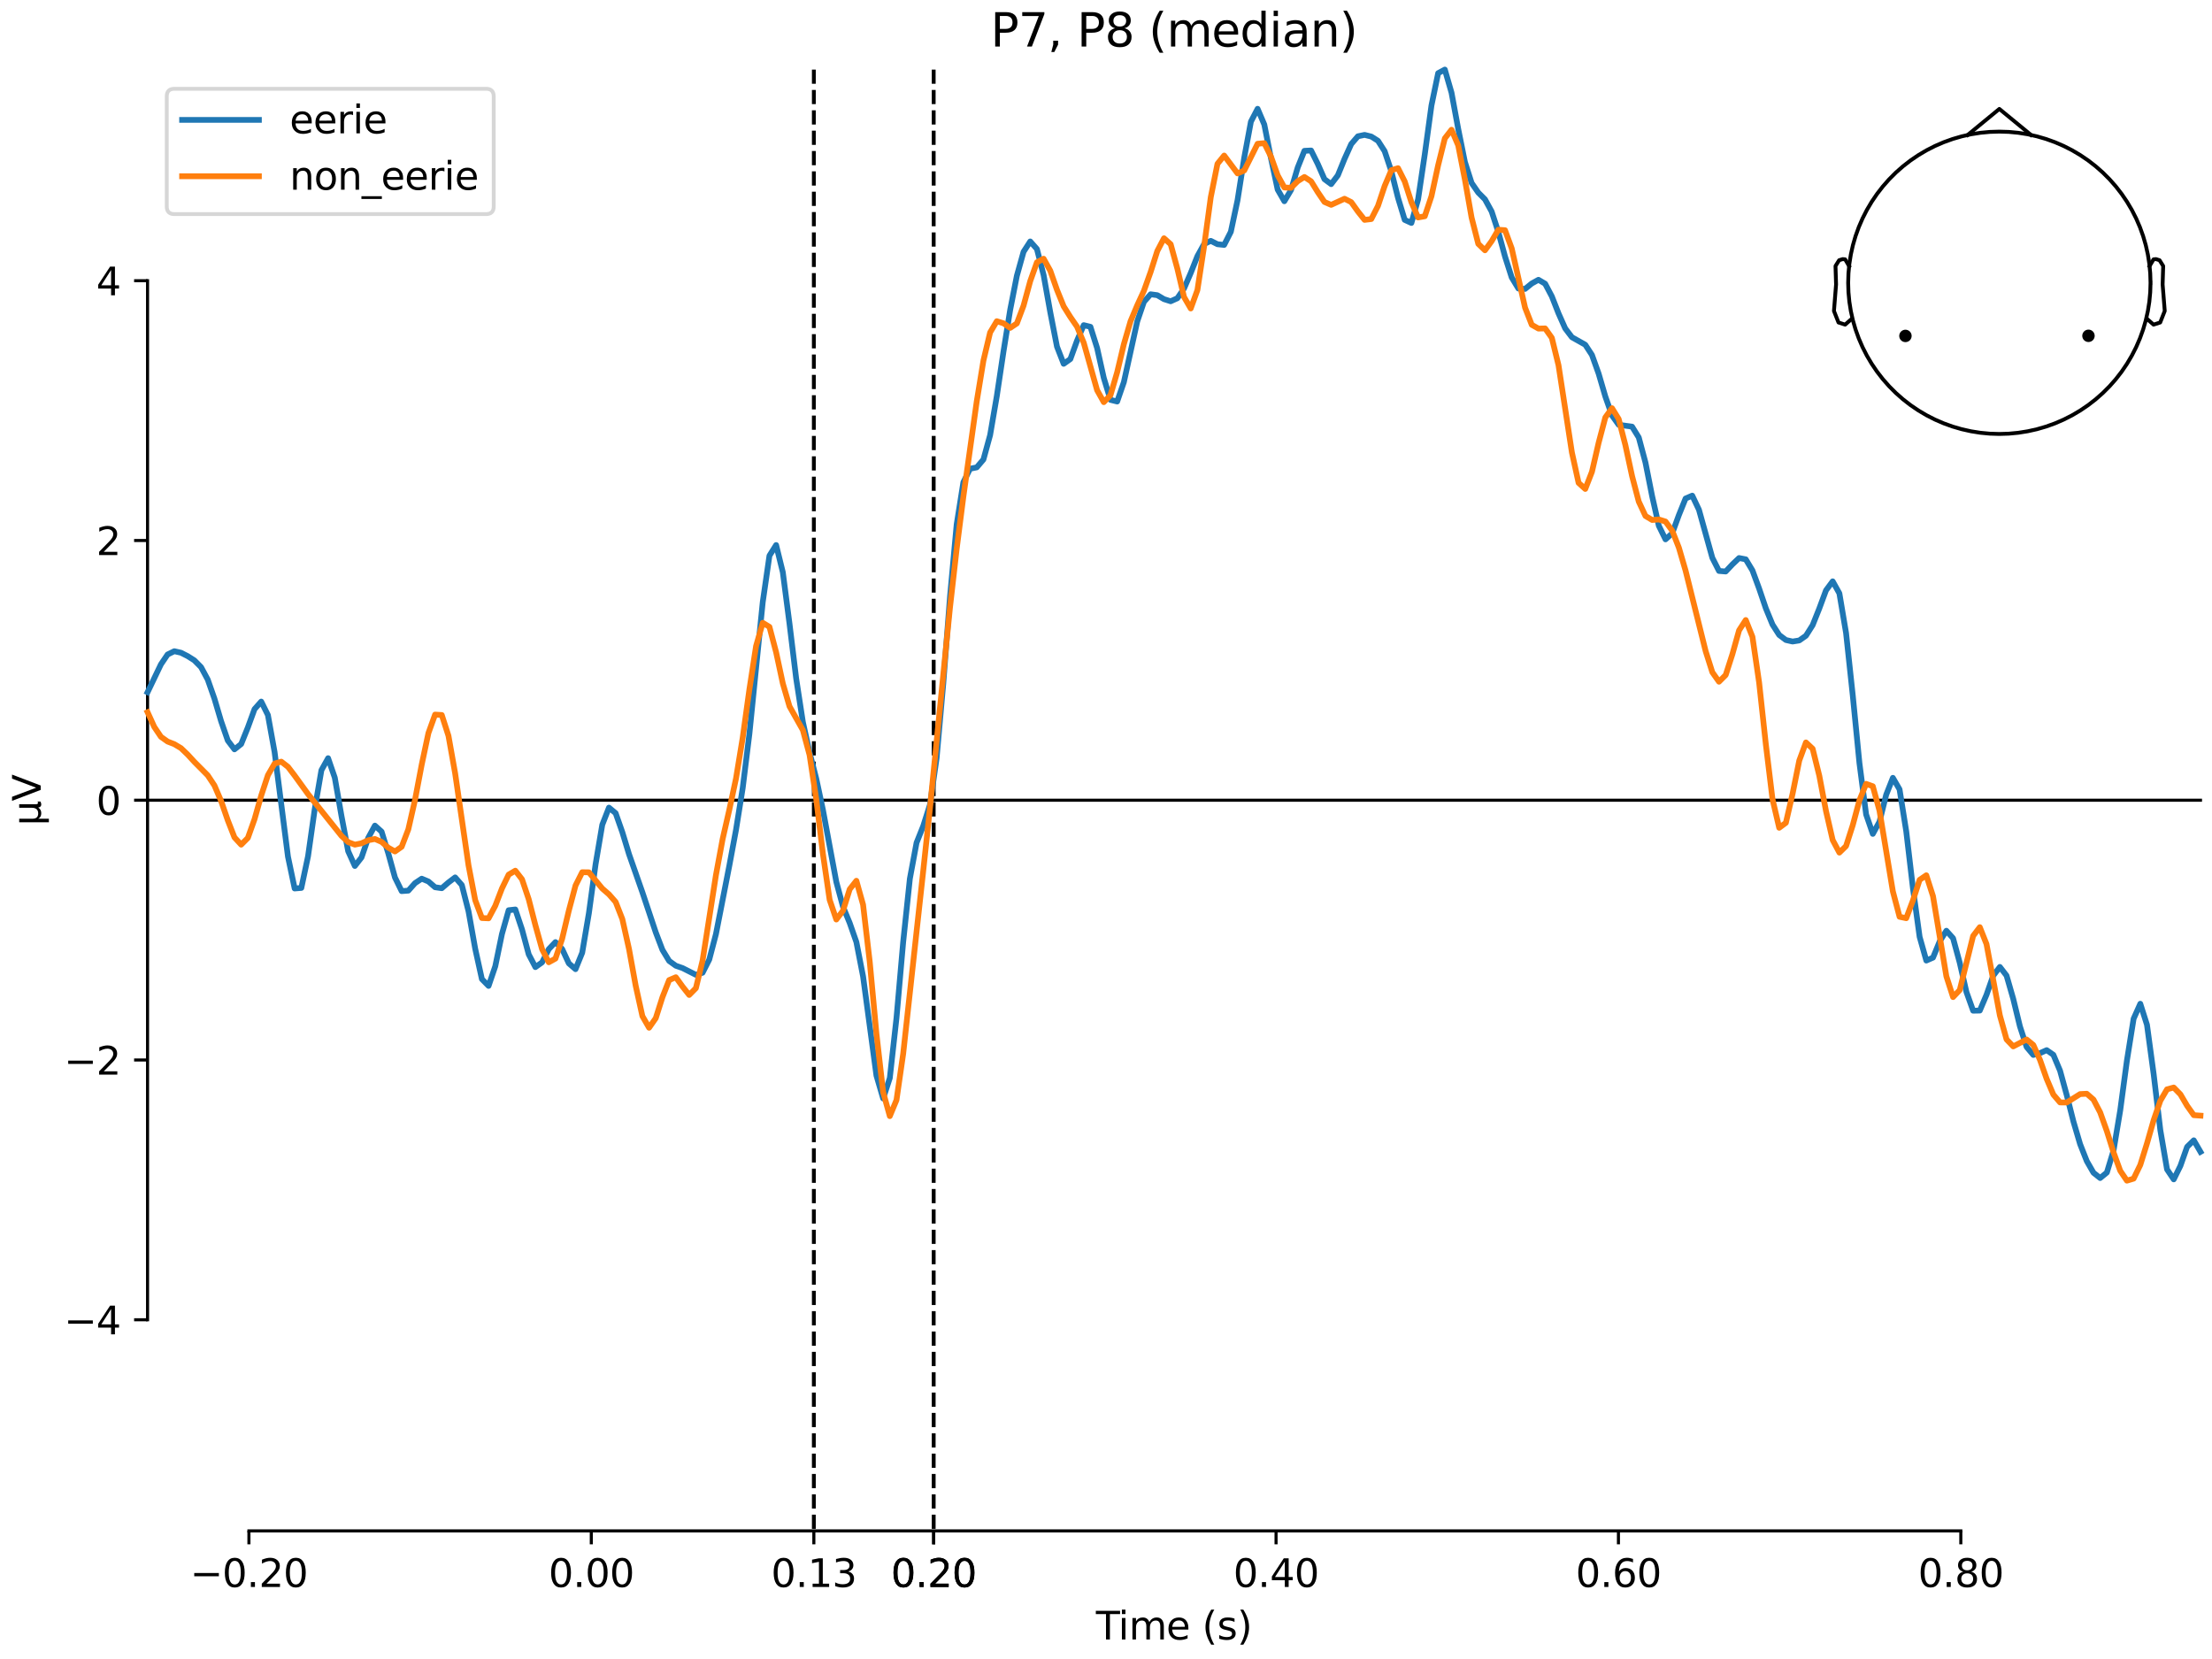 <?xml version="1.0" encoding="utf-8" standalone="no"?>
<!DOCTYPE svg PUBLIC "-//W3C//DTD SVG 1.1//EN"
  "http://www.w3.org/Graphics/SVG/1.1/DTD/svg11.dtd">
<svg xmlns:xlink="http://www.w3.org/1999/xlink" width="576pt" height="432pt" viewBox="0 0 576 432" xmlns="http://www.w3.org/2000/svg" version="1.1">
 <defs>
  <style type="text/css">*{stroke-linejoin: round; stroke-linecap: butt}</style>
 </defs>
 <g id="figure_1">
  <g id="patch_1">
   <path d="M 0 432 
L 576 432 
L 576 0 
L 0 0 
z
" style="fill: #ffffff"/>
  </g>
  <g id="axes_1">
   <g id="patch_2">
    <path d="M 38.421 398.644 
L 573 398.644 
L 573 18.118 
L 38.421 18.118 
L 38.421 398.644 
z
" style="fill: none; opacity: 0"/>
   </g>
   <g id="patch_3">
    <path d="M 38.421 343.665 
L 38.421 73.097 
" style="fill: none; stroke: #000000; stroke-width: 0.8; stroke-linejoin: miter; stroke-linecap: square"/>
   </g>
   <g id="LineCollection_1">
    <path d="M 211.924 18.118 
L 211.924 398.644 
" clip-path="url(#p8db4e93504)" style="fill: none; stroke-dasharray: 3.7,1.6; stroke-dashoffset: 0; stroke: #000000"/>
    <path d="M 243.128 18.118 
L 243.128 398.644 
" clip-path="url(#p8db4e93504)" style="fill: none; stroke-dasharray: 3.7,1.6; stroke-dashoffset: 0; stroke: #000000"/>
   </g>
   <g id="matplotlib.axis_1">
    <g id="xtick_1">
     <g id="line2d_1">
      <defs>
       <path id="m9a53e87ccb" d="M 0 0 
L 0 3.5 
" style="stroke: #000000; stroke-width: 0.8"/>
      </defs>
      <g>
       <use xlink:href="#m9a53e87ccb" x="64.819" y="398.644" style="stroke: #000000; stroke-width: 0.8"/>
      </g>
     </g>
     <g id="text_1">
      <!-- −0.20 -->
      <g transform="translate(49.496 413.242) scale(0.1 -0.1)">
       <defs>
        <path id="DejaVuSans-2212" d="M 678 2272 
L 4684 2272 
L 4684 1741 
L 678 1741 
L 678 2272 
z
" transform="scale(0.016)"/>
        <path id="DejaVuSans-30" d="M 2034 4250 
Q 1547 4250 1301 3770 
Q 1056 3291 1056 2328 
Q 1056 1369 1301 889 
Q 1547 409 2034 409 
Q 2525 409 2770 889 
Q 3016 1369 3016 2328 
Q 3016 3291 2770 3770 
Q 2525 4250 2034 4250 
z
M 2034 4750 
Q 2819 4750 3233 4129 
Q 3647 3509 3647 2328 
Q 3647 1150 3233 529 
Q 2819 -91 2034 -91 
Q 1250 -91 836 529 
Q 422 1150 422 2328 
Q 422 3509 836 4129 
Q 1250 4750 2034 4750 
z
" transform="scale(0.016)"/>
        <path id="DejaVuSans-2e" d="M 684 794 
L 1344 794 
L 1344 0 
L 684 0 
L 684 794 
z
" transform="scale(0.016)"/>
        <path id="DejaVuSans-32" d="M 1228 531 
L 3431 531 
L 3431 0 
L 469 0 
L 469 531 
Q 828 903 1448 1529 
Q 2069 2156 2228 2338 
Q 2531 2678 2651 2914 
Q 2772 3150 2772 3378 
Q 2772 3750 2511 3984 
Q 2250 4219 1831 4219 
Q 1534 4219 1204 4116 
Q 875 4013 500 3803 
L 500 4441 
Q 881 4594 1212 4672 
Q 1544 4750 1819 4750 
Q 2544 4750 2975 4387 
Q 3406 4025 3406 3419 
Q 3406 3131 3298 2873 
Q 3191 2616 2906 2266 
Q 2828 2175 2409 1742 
Q 1991 1309 1228 531 
z
" transform="scale(0.016)"/>
       </defs>
       <use xlink:href="#DejaVuSans-2212"/>
       <use xlink:href="#DejaVuSans-30" transform="translate(83.789 0)"/>
       <use xlink:href="#DejaVuSans-2e" transform="translate(147.412 0)"/>
       <use xlink:href="#DejaVuSans-32" transform="translate(179.199 0)"/>
       <use xlink:href="#DejaVuSans-30" transform="translate(242.822 0)"/>
      </g>
     </g>
    </g>
    <g id="xtick_2">
     <g id="line2d_2">
      <g>
       <use xlink:href="#m9a53e87ccb" x="153.973" y="398.644" style="stroke: #000000; stroke-width: 0.8"/>
      </g>
     </g>
     <g id="text_2">
      <!-- 0.00 -->
      <g transform="translate(142.84 413.242) scale(0.1 -0.1)">
       <use xlink:href="#DejaVuSans-30"/>
       <use xlink:href="#DejaVuSans-2e" transform="translate(63.623 0)"/>
       <use xlink:href="#DejaVuSans-30" transform="translate(95.41 0)"/>
       <use xlink:href="#DejaVuSans-30" transform="translate(159.033 0)"/>
      </g>
     </g>
    </g>
    <g id="xtick_3">
     <g id="line2d_3">
      <g>
       <use xlink:href="#m9a53e87ccb" x="211.924" y="398.644" style="stroke: #000000; stroke-width: 0.8"/>
      </g>
     </g>
     <g id="text_3">
      <!-- 0.13 -->
      <g transform="translate(200.791 413.242) scale(0.1 -0.1)">
       <defs>
        <path id="DejaVuSans-31" d="M 794 531 
L 1825 531 
L 1825 4091 
L 703 3866 
L 703 4441 
L 1819 4666 
L 2450 4666 
L 2450 531 
L 3481 531 
L 3481 0 
L 794 0 
L 794 531 
z
" transform="scale(0.016)"/>
        <path id="DejaVuSans-33" d="M 2597 2516 
Q 3050 2419 3304 2112 
Q 3559 1806 3559 1356 
Q 3559 666 3084 287 
Q 2609 -91 1734 -91 
Q 1441 -91 1130 -33 
Q 819 25 488 141 
L 488 750 
Q 750 597 1062 519 
Q 1375 441 1716 441 
Q 2309 441 2620 675 
Q 2931 909 2931 1356 
Q 2931 1769 2642 2001 
Q 2353 2234 1838 2234 
L 1294 2234 
L 1294 2753 
L 1863 2753 
Q 2328 2753 2575 2939 
Q 2822 3125 2822 3475 
Q 2822 3834 2567 4026 
Q 2313 4219 1838 4219 
Q 1578 4219 1281 4162 
Q 984 4106 628 3988 
L 628 4550 
Q 988 4650 1302 4700 
Q 1616 4750 1894 4750 
Q 2613 4750 3031 4423 
Q 3450 4097 3450 3541 
Q 3450 3153 3228 2886 
Q 3006 2619 2597 2516 
z
" transform="scale(0.016)"/>
       </defs>
       <use xlink:href="#DejaVuSans-30"/>
       <use xlink:href="#DejaVuSans-2e" transform="translate(63.623 0)"/>
       <use xlink:href="#DejaVuSans-31" transform="translate(95.41 0)"/>
       <use xlink:href="#DejaVuSans-33" transform="translate(159.033 0)"/>
      </g>
     </g>
    </g>
    <g id="xtick_4">
     <g id="line2d_4">
      <g>
       <use xlink:href="#m9a53e87ccb" x="243.128" y="398.644" style="stroke: #000000; stroke-width: 0.8"/>
      </g>
     </g>
     <g id="text_4">
      <!-- 0.20 -->
      <g transform="translate(231.995 413.242) scale(0.1 -0.1)">
       <use xlink:href="#DejaVuSans-30"/>
       <use xlink:href="#DejaVuSans-2e" transform="translate(63.623 0)"/>
       <use xlink:href="#DejaVuSans-32" transform="translate(95.41 0)"/>
       <use xlink:href="#DejaVuSans-30" transform="translate(159.033 0)"/>
      </g>
     </g>
    </g>
    <g id="xtick_5">
     <g id="line2d_5">
      <g>
       <use xlink:href="#m9a53e87ccb" x="243.128" y="398.644" style="stroke: #000000; stroke-width: 0.8"/>
      </g>
     </g>
     <g id="text_5">
      <!-- 0.20 -->
      <g transform="translate(231.995 413.242) scale(0.1 -0.1)">
       <use xlink:href="#DejaVuSans-30"/>
       <use xlink:href="#DejaVuSans-2e" transform="translate(63.623 0)"/>
       <use xlink:href="#DejaVuSans-32" transform="translate(95.41 0)"/>
       <use xlink:href="#DejaVuSans-30" transform="translate(159.033 0)"/>
      </g>
     </g>
    </g>
    <g id="xtick_6">
     <g id="line2d_6">
      <g>
       <use xlink:href="#m9a53e87ccb" x="332.282" y="398.644" style="stroke: #000000; stroke-width: 0.8"/>
      </g>
     </g>
     <g id="text_6">
      <!-- 0.40 -->
      <g transform="translate(321.15 413.242) scale(0.1 -0.1)">
       <defs>
        <path id="DejaVuSans-34" d="M 2419 4116 
L 825 1625 
L 2419 1625 
L 2419 4116 
z
M 2253 4666 
L 3047 4666 
L 3047 1625 
L 3713 1625 
L 3713 1100 
L 3047 1100 
L 3047 0 
L 2419 0 
L 2419 1100 
L 313 1100 
L 313 1709 
L 2253 4666 
z
" transform="scale(0.016)"/>
       </defs>
       <use xlink:href="#DejaVuSans-30"/>
       <use xlink:href="#DejaVuSans-2e" transform="translate(63.623 0)"/>
       <use xlink:href="#DejaVuSans-34" transform="translate(95.41 0)"/>
       <use xlink:href="#DejaVuSans-30" transform="translate(159.033 0)"/>
      </g>
     </g>
    </g>
    <g id="xtick_7">
     <g id="line2d_7">
      <g>
       <use xlink:href="#m9a53e87ccb" x="421.437" y="398.644" style="stroke: #000000; stroke-width: 0.8"/>
      </g>
     </g>
     <g id="text_7">
      <!-- 0.60 -->
      <g transform="translate(410.304 413.242) scale(0.1 -0.1)">
       <defs>
        <path id="DejaVuSans-36" d="M 2113 2584 
Q 1688 2584 1439 2293 
Q 1191 2003 1191 1497 
Q 1191 994 1439 701 
Q 1688 409 2113 409 
Q 2538 409 2786 701 
Q 3034 994 3034 1497 
Q 3034 2003 2786 2293 
Q 2538 2584 2113 2584 
z
M 3366 4563 
L 3366 3988 
Q 3128 4100 2886 4159 
Q 2644 4219 2406 4219 
Q 1781 4219 1451 3797 
Q 1122 3375 1075 2522 
Q 1259 2794 1537 2939 
Q 1816 3084 2150 3084 
Q 2853 3084 3261 2657 
Q 3669 2231 3669 1497 
Q 3669 778 3244 343 
Q 2819 -91 2113 -91 
Q 1303 -91 875 529 
Q 447 1150 447 2328 
Q 447 3434 972 4092 
Q 1497 4750 2381 4750 
Q 2619 4750 2861 4703 
Q 3103 4656 3366 4563 
z
" transform="scale(0.016)"/>
       </defs>
       <use xlink:href="#DejaVuSans-30"/>
       <use xlink:href="#DejaVuSans-2e" transform="translate(63.623 0)"/>
       <use xlink:href="#DejaVuSans-36" transform="translate(95.41 0)"/>
       <use xlink:href="#DejaVuSans-30" transform="translate(159.033 0)"/>
      </g>
     </g>
    </g>
    <g id="xtick_8">
     <g id="line2d_8">
      <g>
       <use xlink:href="#m9a53e87ccb" x="510.592" y="398.644" style="stroke: #000000; stroke-width: 0.8"/>
      </g>
     </g>
     <g id="text_8">
      <!-- 0.80 -->
      <g transform="translate(499.459 413.242) scale(0.1 -0.1)">
       <defs>
        <path id="DejaVuSans-38" d="M 2034 2216 
Q 1584 2216 1326 1975 
Q 1069 1734 1069 1313 
Q 1069 891 1326 650 
Q 1584 409 2034 409 
Q 2484 409 2743 651 
Q 3003 894 3003 1313 
Q 3003 1734 2745 1975 
Q 2488 2216 2034 2216 
z
M 1403 2484 
Q 997 2584 770 2862 
Q 544 3141 544 3541 
Q 544 4100 942 4425 
Q 1341 4750 2034 4750 
Q 2731 4750 3128 4425 
Q 3525 4100 3525 3541 
Q 3525 3141 3298 2862 
Q 3072 2584 2669 2484 
Q 3125 2378 3379 2068 
Q 3634 1759 3634 1313 
Q 3634 634 3220 271 
Q 2806 -91 2034 -91 
Q 1263 -91 848 271 
Q 434 634 434 1313 
Q 434 1759 690 2068 
Q 947 2378 1403 2484 
z
M 1172 3481 
Q 1172 3119 1398 2916 
Q 1625 2713 2034 2713 
Q 2441 2713 2670 2916 
Q 2900 3119 2900 3481 
Q 2900 3844 2670 4047 
Q 2441 4250 2034 4250 
Q 1625 4250 1398 4047 
Q 1172 3844 1172 3481 
z
" transform="scale(0.016)"/>
       </defs>
       <use xlink:href="#DejaVuSans-30"/>
       <use xlink:href="#DejaVuSans-2e" transform="translate(63.623 0)"/>
       <use xlink:href="#DejaVuSans-38" transform="translate(95.41 0)"/>
       <use xlink:href="#DejaVuSans-30" transform="translate(159.033 0)"/>
      </g>
     </g>
    </g>
    <g id="text_9">
     <!-- Time (s) -->
     <g transform="translate(285.381 426.92) scale(0.1 -0.1)">
      <defs>
       <path id="DejaVuSans-54" d="M -19 4666 
L 3928 4666 
L 3928 4134 
L 2272 4134 
L 2272 0 
L 1638 0 
L 1638 4134 
L -19 4134 
L -19 4666 
z
" transform="scale(0.016)"/>
       <path id="DejaVuSans-69" d="M 603 3500 
L 1178 3500 
L 1178 0 
L 603 0 
L 603 3500 
z
M 603 4863 
L 1178 4863 
L 1178 4134 
L 603 4134 
L 603 4863 
z
" transform="scale(0.016)"/>
       <path id="DejaVuSans-6d" d="M 3328 2828 
Q 3544 3216 3844 3400 
Q 4144 3584 4550 3584 
Q 5097 3584 5394 3201 
Q 5691 2819 5691 2113 
L 5691 0 
L 5113 0 
L 5113 2094 
Q 5113 2597 4934 2840 
Q 4756 3084 4391 3084 
Q 3944 3084 3684 2787 
Q 3425 2491 3425 1978 
L 3425 0 
L 2847 0 
L 2847 2094 
Q 2847 2600 2669 2842 
Q 2491 3084 2119 3084 
Q 1678 3084 1418 2786 
Q 1159 2488 1159 1978 
L 1159 0 
L 581 0 
L 581 3500 
L 1159 3500 
L 1159 2956 
Q 1356 3278 1631 3431 
Q 1906 3584 2284 3584 
Q 2666 3584 2933 3390 
Q 3200 3197 3328 2828 
z
" transform="scale(0.016)"/>
       <path id="DejaVuSans-65" d="M 3597 1894 
L 3597 1613 
L 953 1613 
Q 991 1019 1311 708 
Q 1631 397 2203 397 
Q 2534 397 2845 478 
Q 3156 559 3463 722 
L 3463 178 
Q 3153 47 2828 -22 
Q 2503 -91 2169 -91 
Q 1331 -91 842 396 
Q 353 884 353 1716 
Q 353 2575 817 3079 
Q 1281 3584 2069 3584 
Q 2775 3584 3186 3129 
Q 3597 2675 3597 1894 
z
M 3022 2063 
Q 3016 2534 2758 2815 
Q 2500 3097 2075 3097 
Q 1594 3097 1305 2825 
Q 1016 2553 972 2059 
L 3022 2063 
z
" transform="scale(0.016)"/>
       <path id="DejaVuSans-20" transform="scale(0.016)"/>
       <path id="DejaVuSans-28" d="M 1984 4856 
Q 1566 4138 1362 3434 
Q 1159 2731 1159 2009 
Q 1159 1288 1364 580 
Q 1569 -128 1984 -844 
L 1484 -844 
Q 1016 -109 783 600 
Q 550 1309 550 2009 
Q 550 2706 781 3412 
Q 1013 4119 1484 4856 
L 1984 4856 
z
" transform="scale(0.016)"/>
       <path id="DejaVuSans-73" d="M 2834 3397 
L 2834 2853 
Q 2591 2978 2328 3040 
Q 2066 3103 1784 3103 
Q 1356 3103 1142 2972 
Q 928 2841 928 2578 
Q 928 2378 1081 2264 
Q 1234 2150 1697 2047 
L 1894 2003 
Q 2506 1872 2764 1633 
Q 3022 1394 3022 966 
Q 3022 478 2636 193 
Q 2250 -91 1575 -91 
Q 1294 -91 989 -36 
Q 684 19 347 128 
L 347 722 
Q 666 556 975 473 
Q 1284 391 1588 391 
Q 1994 391 2212 530 
Q 2431 669 2431 922 
Q 2431 1156 2273 1281 
Q 2116 1406 1581 1522 
L 1381 1569 
Q 847 1681 609 1914 
Q 372 2147 372 2553 
Q 372 3047 722 3315 
Q 1072 3584 1716 3584 
Q 2034 3584 2315 3537 
Q 2597 3491 2834 3397 
z
" transform="scale(0.016)"/>
       <path id="DejaVuSans-29" d="M 513 4856 
L 1013 4856 
Q 1481 4119 1714 3412 
Q 1947 2706 1947 2009 
Q 1947 1309 1714 600 
Q 1481 -109 1013 -844 
L 513 -844 
Q 928 -128 1133 580 
Q 1338 1288 1338 2009 
Q 1338 2731 1133 3434 
Q 928 4138 513 4856 
z
" transform="scale(0.016)"/>
      </defs>
      <use xlink:href="#DejaVuSans-54"/>
      <use xlink:href="#DejaVuSans-69" transform="translate(57.959 0)"/>
      <use xlink:href="#DejaVuSans-6d" transform="translate(85.742 0)"/>
      <use xlink:href="#DejaVuSans-65" transform="translate(183.154 0)"/>
      <use xlink:href="#DejaVuSans-20" transform="translate(244.678 0)"/>
      <use xlink:href="#DejaVuSans-28" transform="translate(276.465 0)"/>
      <use xlink:href="#DejaVuSans-73" transform="translate(315.479 0)"/>
      <use xlink:href="#DejaVuSans-29" transform="translate(367.578 0)"/>
     </g>
    </g>
   </g>
   <g id="matplotlib.axis_2">
    <g id="ytick_1">
     <g id="line2d_9">
      <defs>
       <path id="m6b304b2056" d="M 0 0 
L -3.5 0 
" style="stroke: #000000; stroke-width: 0.8"/>
      </defs>
      <g>
       <use xlink:href="#m6b304b2056" x="38.421" y="343.665" style="stroke: #000000; stroke-width: 0.8"/>
      </g>
     </g>
     <g id="text_10">
      <!-- −4 -->
      <g transform="translate(16.678 347.464) scale(0.1 -0.1)">
       <use xlink:href="#DejaVuSans-2212"/>
       <use xlink:href="#DejaVuSans-34" transform="translate(83.789 0)"/>
      </g>
     </g>
    </g>
    <g id="ytick_2">
     <g id="line2d_10">
      <g>
       <use xlink:href="#m6b304b2056" x="38.421" y="276.023" style="stroke: #000000; stroke-width: 0.8"/>
      </g>
     </g>
     <g id="text_11">
      <!-- −2 -->
      <g transform="translate(16.678 279.822) scale(0.1 -0.1)">
       <use xlink:href="#DejaVuSans-2212"/>
       <use xlink:href="#DejaVuSans-32" transform="translate(83.789 0)"/>
      </g>
     </g>
    </g>
    <g id="ytick_3">
     <g id="line2d_11">
      <g>
       <use xlink:href="#m6b304b2056" x="38.421" y="208.381" style="stroke: #000000; stroke-width: 0.8"/>
      </g>
     </g>
     <g id="text_12">
      <!-- 0 -->
      <g transform="translate(25.058 212.18) scale(0.1 -0.1)">
       <use xlink:href="#DejaVuSans-30"/>
      </g>
     </g>
    </g>
    <g id="ytick_4">
     <g id="line2d_12">
      <g>
       <use xlink:href="#m6b304b2056" x="38.421" y="140.739" style="stroke: #000000; stroke-width: 0.8"/>
      </g>
     </g>
     <g id="text_13">
      <!-- 2 -->
      <g transform="translate(25.058 144.538) scale(0.1 -0.1)">
       <use xlink:href="#DejaVuSans-32"/>
      </g>
     </g>
    </g>
    <g id="ytick_5">
     <g id="line2d_13">
      <g>
       <use xlink:href="#m6b304b2056" x="38.421" y="73.097" style="stroke: #000000; stroke-width: 0.8"/>
      </g>
     </g>
     <g id="text_14">
      <!-- 4 -->
      <g transform="translate(25.058 76.896) scale(0.1 -0.1)">
       <use xlink:href="#DejaVuSans-34"/>
      </g>
     </g>
    </g>
    <g id="text_15">
     <!-- µV -->
     <g transform="translate(10.599 214.982) rotate(-90) scale(0.1 -0.1)">
      <defs>
       <path id="DejaVuSans-b5" d="M 544 -1331 
L 544 3500 
L 1119 3500 
L 1119 1325 
Q 1119 872 1334 640 
Q 1550 409 1972 409 
Q 2434 409 2667 671 
Q 2900 934 2900 1459 
L 2900 3500 
L 3475 3500 
L 3475 806 
Q 3475 619 3529 530 
Q 3584 441 3700 441 
Q 3728 441 3778 458 
Q 3828 475 3916 513 
L 3916 50 
Q 3788 -22 3673 -56 
Q 3559 -91 3450 -91 
Q 3234 -91 3106 31 
Q 2978 153 2931 403 
Q 2775 156 2548 32 
Q 2322 -91 2016 -91 
Q 1697 -91 1473 31 
Q 1250 153 1119 397 
L 1119 -1331 
L 544 -1331 
z
" transform="scale(0.016)"/>
       <path id="DejaVuSans-56" d="M 1831 0 
L 50 4666 
L 709 4666 
L 2188 738 
L 3669 4666 
L 4325 4666 
L 2547 0 
L 1831 0 
z
" transform="scale(0.016)"/>
      </defs>
      <use xlink:href="#DejaVuSans-b5"/>
      <use xlink:href="#DejaVuSans-56" transform="translate(63.623 0)"/>
     </g>
    </g>
   </g>
   <g id="patch_4">
    <path d="M 64.819 398.644 
L 510.592 398.644 
" style="fill: none; stroke: #000000; stroke-width: 0.8; stroke-linejoin: miter; stroke-linecap: square"/>
   </g>
   <g id="patch_5">
    <path d="M 38.421 208.381 
L 573 208.381 
" style="fill: none; stroke: #000000; stroke-width: 0.8; stroke-linejoin: miter; stroke-linecap: square"/>
   </g>
   <g id="text_16">
    <!-- P7, P8 (median) -->
    <g transform="translate(257.945 12.118) scale(0.12 -0.12)">
     <defs>
      <path id="DejaVuSans-50" d="M 1259 4147 
L 1259 2394 
L 2053 2394 
Q 2494 2394 2734 2622 
Q 2975 2850 2975 3272 
Q 2975 3691 2734 3919 
Q 2494 4147 2053 4147 
L 1259 4147 
z
M 628 4666 
L 2053 4666 
Q 2838 4666 3239 4311 
Q 3641 3956 3641 3272 
Q 3641 2581 3239 2228 
Q 2838 1875 2053 1875 
L 1259 1875 
L 1259 0 
L 628 0 
L 628 4666 
z
" transform="scale(0.016)"/>
      <path id="DejaVuSans-37" d="M 525 4666 
L 3525 4666 
L 3525 4397 
L 1831 0 
L 1172 0 
L 2766 4134 
L 525 4134 
L 525 4666 
z
" transform="scale(0.016)"/>
      <path id="DejaVuSans-2c" d="M 750 794 
L 1409 794 
L 1409 256 
L 897 -744 
L 494 -744 
L 750 256 
L 750 794 
z
" transform="scale(0.016)"/>
      <path id="DejaVuSans-64" d="M 2906 2969 
L 2906 4863 
L 3481 4863 
L 3481 0 
L 2906 0 
L 2906 525 
Q 2725 213 2448 61 
Q 2172 -91 1784 -91 
Q 1150 -91 751 415 
Q 353 922 353 1747 
Q 353 2572 751 3078 
Q 1150 3584 1784 3584 
Q 2172 3584 2448 3432 
Q 2725 3281 2906 2969 
z
M 947 1747 
Q 947 1113 1208 752 
Q 1469 391 1925 391 
Q 2381 391 2643 752 
Q 2906 1113 2906 1747 
Q 2906 2381 2643 2742 
Q 2381 3103 1925 3103 
Q 1469 3103 1208 2742 
Q 947 2381 947 1747 
z
" transform="scale(0.016)"/>
      <path id="DejaVuSans-61" d="M 2194 1759 
Q 1497 1759 1228 1600 
Q 959 1441 959 1056 
Q 959 750 1161 570 
Q 1363 391 1709 391 
Q 2188 391 2477 730 
Q 2766 1069 2766 1631 
L 2766 1759 
L 2194 1759 
z
M 3341 1997 
L 3341 0 
L 2766 0 
L 2766 531 
Q 2569 213 2275 61 
Q 1981 -91 1556 -91 
Q 1019 -91 701 211 
Q 384 513 384 1019 
Q 384 1609 779 1909 
Q 1175 2209 1959 2209 
L 2766 2209 
L 2766 2266 
Q 2766 2663 2505 2880 
Q 2244 3097 1772 3097 
Q 1472 3097 1187 3025 
Q 903 2953 641 2809 
L 641 3341 
Q 956 3463 1253 3523 
Q 1550 3584 1831 3584 
Q 2591 3584 2966 3190 
Q 3341 2797 3341 1997 
z
" transform="scale(0.016)"/>
      <path id="DejaVuSans-6e" d="M 3513 2113 
L 3513 0 
L 2938 0 
L 2938 2094 
Q 2938 2591 2744 2837 
Q 2550 3084 2163 3084 
Q 1697 3084 1428 2787 
Q 1159 2491 1159 1978 
L 1159 0 
L 581 0 
L 581 3500 
L 1159 3500 
L 1159 2956 
Q 1366 3272 1645 3428 
Q 1925 3584 2291 3584 
Q 2894 3584 3203 3211 
Q 3513 2838 3513 2113 
z
" transform="scale(0.016)"/>
     </defs>
     <use xlink:href="#DejaVuSans-50"/>
     <use xlink:href="#DejaVuSans-37" transform="translate(60.303 0)"/>
     <use xlink:href="#DejaVuSans-2c" transform="translate(123.926 0)"/>
     <use xlink:href="#DejaVuSans-20" transform="translate(155.713 0)"/>
     <use xlink:href="#DejaVuSans-50" transform="translate(187.5 0)"/>
     <use xlink:href="#DejaVuSans-38" transform="translate(247.803 0)"/>
     <use xlink:href="#DejaVuSans-20" transform="translate(311.426 0)"/>
     <use xlink:href="#DejaVuSans-28" transform="translate(343.213 0)"/>
     <use xlink:href="#DejaVuSans-6d" transform="translate(382.227 0)"/>
     <use xlink:href="#DejaVuSans-65" transform="translate(479.639 0)"/>
     <use xlink:href="#DejaVuSans-64" transform="translate(541.162 0)"/>
     <use xlink:href="#DejaVuSans-69" transform="translate(604.639 0)"/>
     <use xlink:href="#DejaVuSans-61" transform="translate(632.422 0)"/>
     <use xlink:href="#DejaVuSans-6e" transform="translate(693.701 0)"/>
     <use xlink:href="#DejaVuSans-29" transform="translate(757.08 0)"/>
    </g>
   </g>
   <g id="legend_1">
    <g id="patch_6">
     <path d="M 45.421 55.753 
L 126.563 55.753 
Q 128.563 55.753 128.563 53.753 
L 128.563 25.118 
Q 128.563 23.118 126.563 23.118 
L 45.421 23.118 
Q 43.421 23.118 43.421 25.118 
L 43.421 53.753 
Q 43.421 55.753 45.421 55.753 
z
" style="fill: #ffffff; opacity: 0.8; stroke: #cccccc; stroke-linejoin: miter"/>
    </g>
    <g id="line2d_14">
     <path d="M 47.421 31.217 
L 57.421 31.217 
L 67.421 31.217 
" style="fill: none; stroke: #1f77b4; stroke-width: 1.5; stroke-linecap: square"/>
    </g>
    <g id="text_17">
     <!-- eerie -->
     <g transform="translate(75.421 34.717) scale(0.1 -0.1)">
      <defs>
       <path id="DejaVuSans-72" d="M 2631 2963 
Q 2534 3019 2420 3045 
Q 2306 3072 2169 3072 
Q 1681 3072 1420 2755 
Q 1159 2438 1159 1844 
L 1159 0 
L 581 0 
L 581 3500 
L 1159 3500 
L 1159 2956 
Q 1341 3275 1631 3429 
Q 1922 3584 2338 3584 
Q 2397 3584 2469 3576 
Q 2541 3569 2628 3553 
L 2631 2963 
z
" transform="scale(0.016)"/>
      </defs>
      <use xlink:href="#DejaVuSans-65"/>
      <use xlink:href="#DejaVuSans-65" transform="translate(61.523 0)"/>
      <use xlink:href="#DejaVuSans-72" transform="translate(123.047 0)"/>
      <use xlink:href="#DejaVuSans-69" transform="translate(164.16 0)"/>
      <use xlink:href="#DejaVuSans-65" transform="translate(191.943 0)"/>
     </g>
    </g>
    <g id="line2d_15">
     <path d="M 47.421 45.895 
L 57.421 45.895 
L 67.421 45.895 
" style="fill: none; stroke: #ff7f0e; stroke-width: 1.5; stroke-linecap: square"/>
    </g>
    <g id="text_18">
     <!-- non_eerie -->
     <g transform="translate(75.421 49.395) scale(0.1 -0.1)">
      <defs>
       <path id="DejaVuSans-6f" d="M 1959 3097 
Q 1497 3097 1228 2736 
Q 959 2375 959 1747 
Q 959 1119 1226 758 
Q 1494 397 1959 397 
Q 2419 397 2687 759 
Q 2956 1122 2956 1747 
Q 2956 2369 2687 2733 
Q 2419 3097 1959 3097 
z
M 1959 3584 
Q 2709 3584 3137 3096 
Q 3566 2609 3566 1747 
Q 3566 888 3137 398 
Q 2709 -91 1959 -91 
Q 1206 -91 779 398 
Q 353 888 353 1747 
Q 353 2609 779 3096 
Q 1206 3584 1959 3584 
z
" transform="scale(0.016)"/>
       <path id="DejaVuSans-5f" d="M 3263 -1063 
L 3263 -1509 
L -63 -1509 
L -63 -1063 
L 3263 -1063 
z
" transform="scale(0.016)"/>
      </defs>
      <use xlink:href="#DejaVuSans-6e"/>
      <use xlink:href="#DejaVuSans-6f" transform="translate(63.379 0)"/>
      <use xlink:href="#DejaVuSans-6e" transform="translate(124.561 0)"/>
      <use xlink:href="#DejaVuSans-5f" transform="translate(187.939 0)"/>
      <use xlink:href="#DejaVuSans-65" transform="translate(237.939 0)"/>
      <use xlink:href="#DejaVuSans-65" transform="translate(299.463 0)"/>
      <use xlink:href="#DejaVuSans-72" transform="translate(360.986 0)"/>
      <use xlink:href="#DejaVuSans-69" transform="translate(402.1 0)"/>
      <use xlink:href="#DejaVuSans-65" transform="translate(429.883 0)"/>
     </g>
    </g>
   </g>
   <g id="line2d_16">
    <path d="M 38.421 180.258 
L 41.903 172.999 
L 43.644 170.428 
L 45.386 169.572 
L 47.127 169.968 
L 48.868 170.855 
L 50.61 171.955 
L 52.351 173.716 
L 54.092 176.95 
L 55.834 181.918 
L 57.575 187.801 
L 59.316 192.83 
L 61.057 195.129 
L 62.799 193.748 
L 64.54 189.43 
L 66.281 184.653 
L 68.023 182.688 
L 69.764 186.194 
L 71.505 195.849 
L 74.988 223.071 
L 76.729 231.362 
L 78.47 231.215 
L 80.212 222.974 
L 81.953 210.724 
L 83.694 200.562 
L 85.436 197.432 
L 87.177 202.498 
L 88.918 212.462 
L 90.66 221.647 
L 92.401 225.499 
L 94.142 223.27 
L 95.883 218.192 
L 97.625 214.987 
L 99.366 216.557 
L 101.107 222.206 
L 102.849 228.494 
L 104.59 232.044 
L 106.331 231.919 
L 108.073 229.964 
L 109.814 228.805 
L 111.555 229.535 
L 113.296 231.036 
L 115.038 231.291 
L 116.779 229.789 
L 118.52 228.474 
L 120.262 230.466 
L 122.003 237.316 
L 123.744 247.051 
L 125.486 254.966 
L 127.227 256.729 
L 128.968 251.612 
L 130.709 243.2 
L 132.451 237.023 
L 134.192 236.826 
L 135.933 242.031 
L 137.675 248.506 
L 139.416 251.834 
L 141.157 250.604 
L 142.899 247.155 
L 144.64 245.321 
L 146.381 247.119 
L 148.122 250.862 
L 149.864 252.369 
L 151.605 248.087 
L 153.346 237.8 
L 155.088 225.051 
L 156.829 214.77 
L 158.57 210.303 
L 160.312 211.743 
L 162.053 216.698 
L 163.794 222.419 
L 167.277 232.357 
L 170.759 242.789 
L 172.501 247.349 
L 174.242 250.222 
L 175.983 251.475 
L 177.725 252.078 
L 181.207 253.839 
L 182.948 253.302 
L 184.69 249.864 
L 186.431 243.232 
L 189.914 225.428 
L 191.655 216.086 
L 193.396 205.224 
L 195.138 191.131 
L 198.62 156.764 
L 200.361 144.702 
L 202.103 141.926 
L 203.844 149.007 
L 205.585 162.4 
L 207.327 176.708 
L 209.068 188.037 
L 210.809 195.933 
L 212.551 202.751 
L 214.292 210.902 
L 217.774 229.64 
L 219.516 236.114 
L 221.257 240.325 
L 222.998 245.308 
L 224.74 254.253 
L 228.222 280.071 
L 229.964 286.041 
L 231.705 280.718 
L 233.446 265.064 
L 235.187 245.277 
L 236.929 228.797 
L 238.67 219.444 
L 240.411 215.087 
L 242.153 209.573 
L 243.894 197.433 
L 245.635 177.89 
L 247.377 155.414 
L 249.118 136.549 
L 250.859 125.582 
L 252.6 122.055 
L 254.342 121.706 
L 256.083 119.657 
L 257.824 113.3 
L 259.566 103.146 
L 261.307 91.535 
L 263.048 80.678 
L 264.79 71.809 
L 266.531 65.566 
L 268.272 62.874 
L 270.013 64.84 
L 271.755 71.63 
L 273.496 81.352 
L 275.237 90.268 
L 276.979 94.736 
L 278.72 93.496 
L 280.461 88.696 
L 282.203 84.669 
L 283.944 85.099 
L 285.685 90.623 
L 287.427 98.425 
L 289.168 104.122 
L 290.909 104.557 
L 292.65 99.516 
L 296.133 83.712 
L 297.874 78.602 
L 299.616 76.63 
L 301.357 76.864 
L 303.098 77.898 
L 304.84 78.449 
L 306.581 77.665 
L 308.322 75.12 
L 310.063 71.089 
L 311.805 66.694 
L 313.546 63.543 
L 315.287 62.716 
L 317.029 63.595 
L 318.77 63.777 
L 320.511 60.351 
L 322.253 52.127 
L 323.994 41.072 
L 325.735 31.675 
L 327.476 28.329 
L 329.218 32.424 
L 330.959 41.208 
L 332.7 49.368 
L 334.442 52.401 
L 336.183 49.483 
L 337.924 43.617 
L 339.666 39.272 
L 341.407 39.188 
L 343.148 42.696 
L 344.889 46.659 
L 346.631 47.95 
L 348.372 45.663 
L 350.113 41.378 
L 351.855 37.513 
L 353.596 35.492 
L 355.337 35.123 
L 357.079 35.56 
L 358.82 36.658 
L 360.561 39.374 
L 362.302 44.596 
L 364.044 51.529 
L 365.785 57.259 
L 367.526 58.059 
L 369.268 51.904 
L 371.009 40.19 
L 372.75 27.459 
L 374.492 19.052 
L 376.233 18.118 
L 377.974 24.142 
L 379.715 33.558 
L 381.457 42.183 
L 383.198 47.633 
L 384.939 50.152 
L 386.681 51.899 
L 388.422 55.075 
L 390.163 60.406 
L 391.905 66.809 
L 393.646 72.254 
L 395.387 75.132 
L 397.128 75.233 
L 398.87 73.819 
L 400.611 72.854 
L 402.352 73.88 
L 404.094 77.176 
L 405.835 81.609 
L 407.576 85.516 
L 409.318 87.812 
L 412.8 89.765 
L 414.541 92.434 
L 416.283 97.3 
L 418.024 103.242 
L 419.765 108.184 
L 421.507 110.618 
L 424.989 111.098 
L 426.731 113.917 
L 428.472 120.432 
L 430.213 129.198 
L 431.954 136.914 
L 433.696 140.451 
L 435.437 138.877 
L 437.178 134.122 
L 438.92 129.809 
L 440.661 129.063 
L 442.402 132.735 
L 445.885 145.251 
L 447.626 148.676 
L 449.367 148.817 
L 451.109 146.966 
L 452.85 145.311 
L 454.591 145.647 
L 456.333 148.537 
L 458.074 153.264 
L 459.815 158.397 
L 461.557 162.634 
L 463.298 165.346 
L 465.039 166.657 
L 466.78 167.051 
L 468.522 166.773 
L 470.263 165.546 
L 472.004 162.792 
L 473.746 158.433 
L 475.487 153.729 
L 477.228 151.377 
L 478.97 154.507 
L 480.711 164.831 
L 482.452 181.037 
L 484.193 198.703 
L 485.935 212.081 
L 487.676 217.142 
L 489.417 213.965 
L 491.159 206.952 
L 492.9 202.544 
L 494.641 205.555 
L 496.383 216.482 
L 498.124 231.276 
L 499.865 243.956 
L 501.606 250.129 
L 503.348 249.366 
L 505.089 245.142 
L 506.83 242.365 
L 508.572 244.305 
L 510.313 250.703 
L 512.054 258.311 
L 513.796 263.183 
L 515.537 263.15 
L 517.278 259.052 
L 519.019 254.072 
L 520.761 251.784 
L 522.502 254.044 
L 524.243 260.096 
L 525.985 267.274 
L 527.726 272.626 
L 529.467 274.705 
L 531.209 274.234 
L 532.95 273.455 
L 534.691 274.665 
L 536.432 278.806 
L 538.174 285.164 
L 539.915 292.031 
L 541.656 297.93 
L 543.398 302.351 
L 545.139 305.38 
L 546.88 306.757 
L 548.622 305.328 
L 550.363 299.576 
L 552.104 289.137 
L 553.845 276.175 
L 555.587 265.277 
L 557.328 261.375 
L 559.069 266.854 
L 560.811 279.714 
L 562.552 294.313 
L 564.293 304.505 
L 566.035 307.107 
L 567.776 303.581 
L 569.517 298.64 
L 571.258 296.937 
L 573 299.939 
L 573 299.939 
" style="fill: none; stroke: #1f77b4; stroke-width: 1.5; stroke-linecap: square"/>
   </g>
   <g id="line2d_17">
    <path d="M 38.421 185.448 
L 40.162 189.266 
L 41.903 191.859 
L 43.644 193.097 
L 45.386 193.772 
L 47.127 194.813 
L 48.868 196.488 
L 50.61 198.384 
L 54.092 201.897 
L 55.834 204.53 
L 57.575 208.577 
L 59.316 213.615 
L 61.057 218.059 
L 62.799 219.947 
L 64.54 218.197 
L 66.281 213.311 
L 68.023 207.153 
L 69.764 201.857 
L 71.505 198.838 
L 73.247 198.334 
L 74.988 199.686 
L 76.729 201.96 
L 80.212 206.778 
L 88.918 217.657 
L 90.66 219.29 
L 92.401 219.942 
L 94.142 219.593 
L 95.883 218.795 
L 97.625 218.469 
L 99.366 219.227 
L 101.107 220.737 
L 102.849 221.721 
L 104.59 220.496 
L 106.331 215.94 
L 108.073 208.264 
L 109.814 199.097 
L 111.555 190.907 
L 113.296 186.075 
L 115.038 186.186 
L 116.779 191.596 
L 118.52 201.381 
L 122.003 225.353 
L 123.744 234.397 
L 125.486 239.054 
L 127.227 239.129 
L 128.968 235.865 
L 130.709 231.345 
L 132.451 227.75 
L 134.192 226.723 
L 135.933 228.968 
L 137.675 234.149 
L 139.416 240.927 
L 141.157 247.174 
L 142.899 250.576 
L 144.64 249.615 
L 146.381 244.457 
L 148.122 237.13 
L 149.864 230.589 
L 151.605 227.124 
L 153.346 227.15 
L 156.829 231.372 
L 158.57 232.88 
L 160.312 234.869 
L 162.053 239.318 
L 163.794 247.117 
L 165.535 256.694 
L 167.277 264.595 
L 169.018 267.62 
L 170.759 265.133 
L 172.501 259.659 
L 174.242 255.213 
L 175.983 254.47 
L 177.725 256.886 
L 179.466 259.084 
L 181.207 257.321 
L 182.948 250.127 
L 186.431 227.863 
L 188.172 218.478 
L 189.914 210.854 
L 191.655 202.711 
L 193.396 192.101 
L 195.138 179.532 
L 196.879 168.235 
L 198.62 162.169 
L 200.361 163.235 
L 202.103 169.859 
L 203.844 177.969 
L 205.585 183.94 
L 209.068 190.12 
L 210.809 196.597 
L 212.551 208.117 
L 214.292 222.371 
L 216.033 234.305 
L 217.774 239.441 
L 219.516 237.149 
L 221.257 231.562 
L 222.998 229.35 
L 224.74 235.572 
L 226.481 250.468 
L 228.222 269.135 
L 229.964 284.382 
L 231.705 290.635 
L 233.446 286.445 
L 235.187 274.392 
L 240.411 226.744 
L 242.153 210.501 
L 247.377 158.176 
L 249.118 142.894 
L 250.859 129.325 
L 254.342 104.517 
L 256.083 93.899 
L 257.824 86.572 
L 259.566 83.641 
L 261.307 84.186 
L 263.048 85.381 
L 264.79 84.218 
L 266.531 79.591 
L 268.272 73.198 
L 270.013 68.297 
L 271.755 67.371 
L 273.496 70.502 
L 275.237 75.477 
L 276.979 79.772 
L 278.72 82.542 
L 280.461 85.068 
L 282.203 89.246 
L 285.685 101.611 
L 287.427 104.722 
L 289.168 102.894 
L 290.909 96.926 
L 292.65 89.626 
L 294.392 83.643 
L 296.133 79.498 
L 297.874 75.723 
L 299.616 70.832 
L 301.357 65.362 
L 303.098 62.043 
L 304.84 63.598 
L 306.581 69.958 
L 308.322 77.342 
L 310.063 80.329 
L 311.805 75.531 
L 313.546 64.146 
L 315.287 51.319 
L 317.029 42.653 
L 318.77 40.502 
L 322.253 45.158 
L 323.994 44.396 
L 327.476 37.435 
L 329.218 37.278 
L 330.959 40.784 
L 332.7 45.658 
L 334.442 48.815 
L 336.183 48.912 
L 337.924 47.177 
L 339.666 46.083 
L 341.407 47.217 
L 343.148 50.036 
L 344.889 52.593 
L 346.631 53.344 
L 350.113 51.75 
L 351.855 52.628 
L 353.596 55.063 
L 355.337 57.256 
L 357.079 57.042 
L 358.82 53.625 
L 360.561 48.429 
L 362.302 44.325 
L 364.044 43.795 
L 365.785 47.249 
L 367.526 52.656 
L 369.268 56.624 
L 371.009 56.312 
L 372.75 51.08 
L 374.492 43.024 
L 376.233 36.024 
L 377.974 33.784 
L 379.715 37.86 
L 381.457 46.757 
L 383.198 56.666 
L 384.939 63.494 
L 386.681 65.177 
L 388.422 62.79 
L 390.163 59.823 
L 391.905 59.943 
L 393.646 64.676 
L 397.128 80.125 
L 398.87 84.578 
L 400.611 85.562 
L 402.352 85.522 
L 404.094 87.978 
L 405.835 95.113 
L 409.318 117.815 
L 411.059 125.737 
L 412.8 127.321 
L 414.541 122.849 
L 416.283 115.29 
L 418.024 108.696 
L 419.765 106.293 
L 421.507 109.124 
L 423.248 115.912 
L 424.989 123.976 
L 426.731 130.619 
L 428.472 134.354 
L 430.213 135.401 
L 431.954 135.268 
L 433.696 135.804 
L 435.437 138.182 
L 437.178 142.617 
L 438.92 148.584 
L 444.144 169.548 
L 445.885 175.048 
L 447.626 177.517 
L 449.367 175.773 
L 451.109 170.351 
L 452.85 164.14 
L 454.591 161.454 
L 456.333 165.826 
L 458.074 177.742 
L 459.815 193.787 
L 461.557 208.126 
L 463.298 215.553 
L 465.039 214.259 
L 466.78 206.71 
L 468.522 198.059 
L 470.263 193.331 
L 472.004 194.963 
L 473.746 202.009 
L 475.487 211.198 
L 477.228 218.75 
L 478.97 222.016 
L 480.711 220.31 
L 482.452 214.874 
L 484.193 208.399 
L 485.935 204.118 
L 487.676 204.735 
L 489.417 211.101 
L 492.9 232.125 
L 494.641 238.729 
L 496.383 239.1 
L 498.124 234.475 
L 499.865 229.112 
L 501.606 227.918 
L 503.348 233.361 
L 506.83 254.225 
L 508.572 259.643 
L 510.313 257.806 
L 513.796 243.716 
L 515.537 241.432 
L 517.278 245.825 
L 520.761 264.419 
L 522.502 270.668 
L 524.243 272.485 
L 527.726 270.678 
L 529.467 272.098 
L 531.209 275.997 
L 532.95 280.943 
L 534.691 285.031 
L 536.432 287.071 
L 538.174 287.09 
L 541.656 284.895 
L 543.398 284.81 
L 545.139 286.326 
L 546.88 289.668 
L 548.622 294.546 
L 550.363 300.077 
L 552.104 304.863 
L 553.845 307.442 
L 555.587 306.916 
L 557.328 303.343 
L 559.069 297.747 
L 560.811 291.671 
L 562.552 286.62 
L 564.293 283.65 
L 566.035 283.19 
L 567.776 284.97 
L 569.517 287.937 
L 571.258 290.389 
L 573 290.511 
L 573 290.511 
" style="fill: none; stroke: #ff7f0e; stroke-width: 1.5; stroke-linecap: square"/>
   </g>
  </g>
  <g id="axes_2">
   <g id="PathCollection_1">
    <defs>
     <path id="C0_0_a5b92ad081" d="M 0 1.118 
C 0.297 1.118 0.581 1 0.791 0.791 
C 1 0.581 1.118 0.297 1.118 -0 
C 1.118 -0.297 1 -0.581 0.791 -0.791 
C 0.581 -1 0.297 -1.118 0 -1.118 
C -0.297 -1.118 -0.581 -1 -0.791 -0.791 
C -1 -0.581 -1.118 -0.297 -1.118 0 
C -1.118 0.297 -1 0.581 -0.791 0.791 
C -0.581 1 -0.297 1.118 0 1.118 
z
"/>
    </defs>
    <g clip-path="url(#p9b33951a0a)">
     <use xlink:href="#C0_0_a5b92ad081" x="496.171" y="87.471" style="stroke: #000000"/>
    </g>
    <g clip-path="url(#p9b33951a0a)">
     <use xlink:href="#C0_0_a5b92ad081" x="543.833" y="87.443" style="stroke: #000000"/>
    </g>
   </g>
   <g id="matplotlib.axis_3"/>
   <g id="matplotlib.axis_4"/>
   <g id="line2d_18">
    <path d="M 559.993 73.637 
L 559.915 71.165 
L 559.682 68.703 
L 559.295 66.26 
L 558.756 63.846 
L 558.066 61.471 
L 557.228 59.145 
L 556.246 56.875 
L 555.123 54.671 
L 553.864 52.543 
L 552.474 50.497 
L 550.958 48.543 
L 549.323 46.688 
L 547.574 44.939 
L 545.719 43.304 
L 543.765 41.788 
L 541.719 40.398 
L 539.591 39.139 
L 537.387 38.016 
L 535.118 37.034 
L 532.791 36.196 
L 530.416 35.506 
L 528.002 34.967 
L 525.56 34.58 
L 523.097 34.347 
L 520.626 34.27 
L 518.154 34.347 
L 515.692 34.58 
L 513.249 34.967 
L 510.835 35.506 
L 508.461 36.196 
L 506.134 37.034 
L 503.864 38.016 
L 501.66 39.139 
L 499.532 40.398 
L 497.486 41.788 
L 495.532 43.304 
L 493.677 44.939 
L 491.928 46.688 
L 490.293 48.543 
L 488.777 50.497 
L 487.387 52.543 
L 486.128 54.671 
L 485.005 56.875 
L 484.023 59.145 
L 483.185 61.471 
L 482.495 63.846 
L 481.956 66.26 
L 481.569 68.703 
L 481.336 71.165 
L 481.259 73.637 
L 481.336 76.108 
L 481.569 78.571 
L 481.956 81.013 
L 482.495 83.427 
L 483.185 85.802 
L 484.023 88.128 
L 485.005 90.398 
L 486.128 92.602 
L 487.387 94.73 
L 488.777 96.776 
L 490.293 98.73 
L 491.928 100.585 
L 493.677 102.334 
L 495.532 103.969 
L 497.486 105.485 
L 499.532 106.875 
L 501.66 108.134 
L 503.864 109.257 
L 506.134 110.239 
L 508.461 111.077 
L 510.835 111.767 
L 513.249 112.306 
L 515.692 112.693 
L 518.154 112.926 
L 520.626 113.003 
L 523.097 112.926 
L 525.56 112.693 
L 528.002 112.306 
L 530.416 111.767 
L 532.791 111.077 
L 535.118 110.239 
L 537.387 109.257 
L 539.591 108.134 
L 541.719 106.875 
L 543.765 105.485 
L 545.719 103.969 
L 547.574 102.334 
L 549.323 100.585 
L 550.958 98.73 
L 552.474 96.776 
L 553.864 94.73 
L 555.123 92.602 
L 556.246 90.398 
L 557.228 88.128 
L 558.066 85.802 
L 558.756 83.427 
L 559.295 81.013 
L 559.682 78.571 
L 559.915 76.108 
L 559.993 73.637 
" style="fill: none; stroke: #000000; stroke-linecap: square"/>
   </g>
   <g id="line2d_19">
    <path d="M 512.381 35.143 
L 520.626 28.365 
L 528.871 35.143 
" style="fill: none; stroke: #000000; stroke-linecap: square"/>
   </g>
   <g id="line2d_20">
    <path d="M 481.495 69.267 
L 480.471 67.535 
L 479.841 67.472 
L 478.905 67.763 
L 477.96 69.267 
L 478.109 74.07 
L 477.558 80.975 
L 478.739 83.974 
L 480.471 84.533 
L 482.125 83.077 
" style="fill: none; stroke: #000000; stroke-linecap: square"/>
   </g>
   <g id="line2d_21">
    <path d="M 559.756 69.267 
L 560.78 67.535 
L 561.41 67.472 
L 562.347 67.763 
L 563.291 69.267 
L 563.142 74.07 
L 563.693 80.975 
L 562.512 83.974 
L 560.78 84.533 
L 559.126 83.077 
" style="fill: none; stroke: #000000; stroke-linecap: square"/>
   </g>
  </g>
 </g>
 <defs>
  <clipPath id="p8db4e93504">
   <rect x="38.421" y="18.118" width="534.579" height="380.525"/>
  </clipPath>
  <clipPath id="p9b33951a0a">
   <rect x="473.251" y="24.133" width="94.748" height="93.103"/>
  </clipPath>
 </defs>
</svg>
